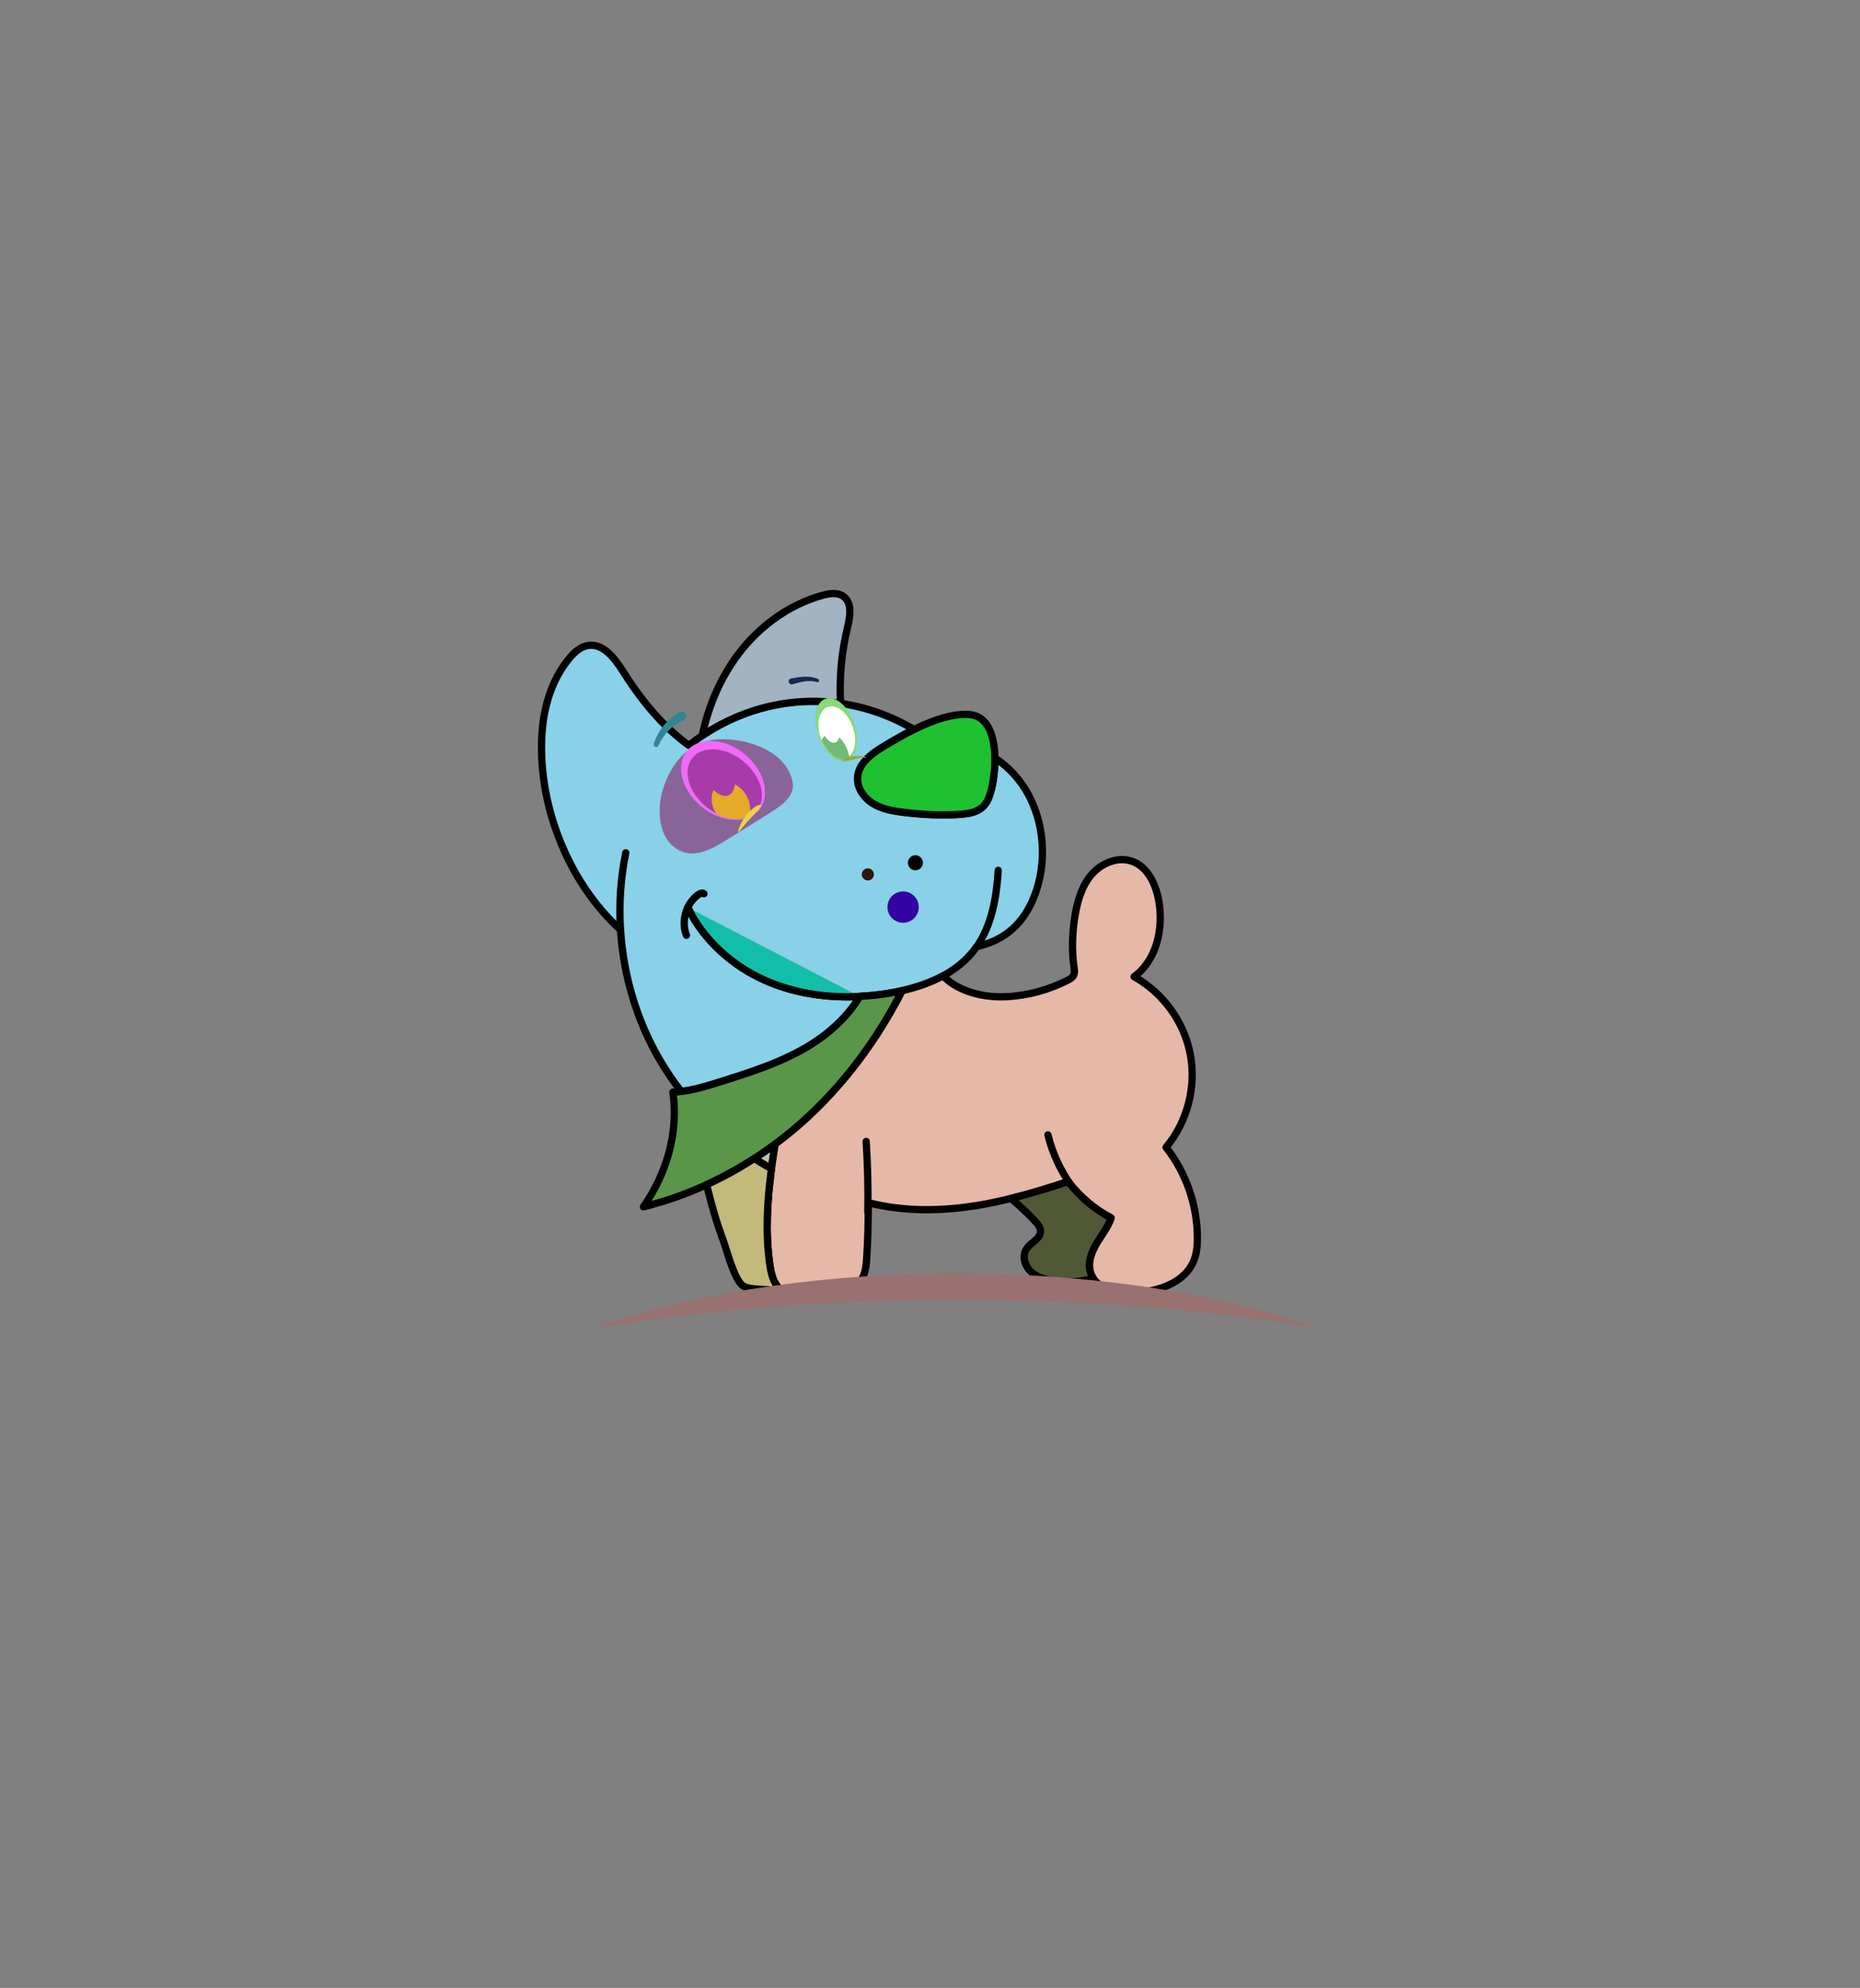 <?xml version="1.0" standalone="no"?>
<svg version="1.1" xmlns="http://www.w3.org/2000/svg" xmlns:xlink="http://www.w3.org/1999/xlink" x="0px" y="0px" viewBox="0 0 1024 1094" style="enable-background:new 0 0 1024 1094;" xml:space="preserve">
<rect x="0" y="0" width="1024" height="1094" fill="#808080" stroke="none"/>
<style type="text/css">
	.st0{display:none;}
	.st1{display:inline;fill:#FFFFFF;}
	.st2{display:inline;fill:#1D1F25;}
	.st3{display:inline;}
	.st4{fill:#E0ECDE;}
	.st5{fill:#FFFFFF;}
	.st6{fill:#B3B3B3;}
	.st7{fill:none;stroke:#000000;stroke-width:4;stroke-linecap:round;stroke-linejoin:round;stroke-miterlimit:10;}
</style>
<g id="Layer_1" class="st0">
	<rect x="0" y="0" class="st1" width="1024" height="1024"/>
	<rect x="0" y="1024" class="st2" width="1024" height="70"/>
	<g class="st3">
		<g>
			<g>
				<path class="st4" d="M278.12,1043.44h5.2c4.09,0,7.46,1.08,10.11,3.2c2.67,2.14,4,5.19,4,9.15c0,4.08-1.32,7.2-3.96,9.36&#10;&#9;&#9;&#9;&#9;&#9;c-2.65,2.17-6.06,3.24-10.24,3.24h-5.1V1043.44z M281.25,1065.56h1.1c1.62,0,3.16-0.16,4.6-0.48c1.45-0.33,2.71-0.86,3.79-1.62&#10;&#9;&#9;&#9;&#9;&#9;c1.07-0.78,1.94-1.77,2.58-2.99c0.64-1.22,0.97-2.74,0.97-4.55c0-1.79-0.32-3.32-0.95-4.59c-0.63-1.28-1.51-2.26-2.66-2.97&#10;&#9;&#9;&#9;&#9;&#9;c-1.12-0.72-2.38-1.25-3.75-1.58c-1.37-0.35-2.9-0.5-4.59-0.5h-1.1V1065.56z" style="fill:#a99314"/>
				<path class="st4" d="M302.03,1061.16c0.04,1.38,0.49,2.59,1.33,3.61c0.87,1.02,1.99,1.51,3.36,1.51c1.09,0,1.98-0.25,2.69-0.75&#10;&#9;&#9;&#9;&#9;&#9;c0.7-0.51,1.36-1.25,1.98-2.26l2.54,1.43c-0.73,1.32-1.75,2.35-3.03,3.12c-1.28,0.74-2.68,1.11-4.21,1.11&#10;&#9;&#9;&#9;&#9;&#9;c-2.34,0-4.2-0.76-5.6-2.31c-1.38-1.59-2.07-3.51-2.07-5.83c0-2.43,0.66-4.45,1.98-6.01c1.29-1.56,3.17-2.31,5.64-2.31&#10;&#9;&#9;&#9;&#9;&#9;c2.41,0,4.21,0.75,5.44,2.31c1.24,1.54,1.87,3.52,1.87,5.93v0.46H302.03z M310.93,1058.91c-0.19-1.2-0.63-2.15-1.39-2.83&#10;&#9;&#9;&#9;&#9;&#9;c-0.75-0.7-1.72-1.05-2.92-1.05c-0.57,0-1.12,0.08-1.62,0.27c-0.5,0.2-0.94,0.48-1.33,0.82c-0.38,0.36-0.71,0.77-0.98,1.25&#10;&#9;&#9;&#9;&#9;&#9;c-0.25,0.49-0.42,0.99-0.5,1.55H310.93z" style="fill:#1381e9"/>
				<path class="st4" d="M322.77,1056.46c-0.45-0.92-1.11-1.37-2-1.37c-0.42,0-0.8,0.15-1.13,0.45c-0.34,0.3-0.5,0.67-0.5,1.08&#10;&#9;&#9;&#9;&#9;&#9;c0,0.4,0.13,0.75,0.38,1.02c0.25,0.28,0.6,0.53,1.05,0.78c0.29,0.13,0.51,0.25,0.67,0.3c0.15,0.09,0.4,0.21,0.77,0.37&#10;&#9;&#9;&#9;&#9;&#9;c0.17,0.07,0.33,0.16,0.46,0.2c0.13,0.04,0.23,0.08,0.3,0.12c1.1,0.51,1.99,1.09,2.64,1.76c0.64,0.65,0.97,1.55,0.97,2.64&#10;&#9;&#9;&#9;&#9;&#9;c0,1.46-0.54,2.69-1.6,3.67c-1.04,0.98-2.31,1.46-3.77,1.46c-0.61,0-1.19-0.08-1.74-0.25c-0.55-0.15-1.07-0.39-1.56-0.69&#10;&#9;&#9;&#9;&#9;&#9;c-0.48-0.3-0.89-0.66-1.26-1.09c-0.37-0.44-0.65-0.92-0.85-1.43l2.57-1.15c0.73,1.32,1.68,1.97,2.84,1.97&#10;&#9;&#9;&#9;&#9;&#9;c0.47,0,0.9-0.12,1.29-0.38c0.41-0.25,0.71-0.57,0.89-0.95c0.19-0.4,0.23-0.81,0.12-1.28c-0.11-0.43-0.45-0.87-1.03-1.27&#10;&#9;&#9;&#9;&#9;&#9;l-2.95-1.55c-0.5-0.26-0.95-0.53-1.33-0.8c-0.38-0.27-0.69-0.55-0.93-0.84c-0.25-0.3-0.43-0.63-0.56-0.98&#10;&#9;&#9;&#9;&#9;&#9;c-0.12-0.38-0.18-0.79-0.18-1.28c0-1.26,0.44-2.32,1.34-3.19c0.89-0.88,1.97-1.31,3.26-1.31c1.96,0,3.38,0.88,4.27,2.71&#10;&#9;&#9;&#9;&#9;&#9;L322.77,1056.46z" style="fill:#e74499"/>
				<path class="st4" d="M333.54,1045.83c0,0.55-0.2,1.03-0.6,1.42c-0.4,0.4-0.89,0.6-1.46,0.6c-0.58,0-1.07-0.19-1.47-0.6&#10;&#9;&#9;&#9;&#9;&#9;c-0.4-0.39-0.6-0.87-0.6-1.42c0-0.58,0.2-1.07,0.6-1.48c0.4-0.41,0.89-0.6,1.47-0.6c0.57,0,1.06,0.19,1.46,0.6&#10;&#9;&#9;&#9;&#9;&#9;C333.34,1044.76,333.54,1045.24,333.54,1045.83z M332.98,1068.4h-3.01v-15.49h3.01V1068.4z" style="fill:#b70ec5"/>
				<path class="st4" d="M352.39,1068.12c0,2.9-0.55,5.17-1.67,6.79c-1.12,1.58-3.1,2.37-5.94,2.37c-2.2,0-4-0.63-5.4-1.88&#10;&#9;&#9;&#9;&#9;&#9;c-1.38-1.25-2.09-2.96-2.13-5.13h2.99c0,1.39,0.44,2.46,1.28,3.24c0.87,0.75,2,1.13,3.4,1.13c1.71,0,2.88-0.49,3.52-1.5&#10;&#9;&#9;&#9;&#9;&#9;c0.63-1,0.94-2.38,0.94-4.2v-2.95h-0.07c-0.62,0.95-1.39,1.67-2.31,2.18c-0.92,0.52-1.92,0.77-2.98,0.77&#10;&#9;&#9;&#9;&#9;&#9;c-2.32,0-4.15-0.8-5.48-2.41c-1.33-1.62-1.98-3.59-1.98-5.96c0-2.24,0.67-4.12,2.02-5.69c1.36-1.62,3.12-2.41,5.31-2.41&#10;&#9;&#9;&#9;&#9;&#9;c2.28,0,4.11,1.04,5.42,3.08h0.07v-2.63h3V1068.12z M344.49,1066.28c1.57,0,2.8-0.54,3.69-1.61c0.91-1.11,1.37-2.45,1.37-4.01&#10;&#9;&#9;&#9;&#9;&#9;c0-1.55-0.46-2.86-1.37-3.95c-0.88-1.07-2.12-1.62-3.69-1.62c-1.5,0-2.7,0.55-3.61,1.67c-0.89,1.08-1.34,2.38-1.34,3.9&#10;&#9;&#9;&#9;&#9;&#9;c0,1.56,0.45,2.88,1.34,3.97C341.8,1065.74,343,1066.28,344.49,1066.28z" style="fill:#885ad7"/>
				<path class="st4" d="M359.29,1054.99h0.07c0.43-0.83,1.09-1.44,1.93-1.88c0.85-0.45,1.77-0.65,2.77-0.65&#10;&#9;&#9;&#9;&#9;&#9;c1.02,0,1.88,0.14,2.6,0.45c0.7,0.3,1.28,0.74,1.71,1.32c0.44,0.58,0.75,1.27,0.94,2.1c0.19,0.82,0.28,1.78,0.28,2.82v9.24h-3&#10;&#9;&#9;&#9;&#9;&#9;v-8.87c0-1.53-0.23-2.64-0.66-3.34c-0.45-0.73-1.37-1.1-2.77-1.1c-0.52,0-0.95,0.05-1.3,0.15c-0.36,0.09-0.67,0.23-0.94,0.42&#10;&#9;&#9;&#9;&#9;&#9;c-0.27,0.19-0.49,0.41-0.67,0.65c-0.17,0.25-0.35,0.51-0.5,0.81c-0.07,0.14-0.13,0.35-0.19,0.59c-0.05,0.24-0.1,0.49-0.14,0.73&#10;&#9;&#9;&#9;&#9;&#9;c-0.05,0.26-0.09,0.51-0.1,0.77c-0.02,0.26-0.03,0.46-0.03,0.61v1.45v7.12h-3v-15.49h3V1054.99z" style="fill:#5433c5"/>
				<path class="st4" d="M383.14,1039.67h3v15.82h0.07c1.38-2.03,3.19-3.03,5.44-3.03c2.17,0,3.95,0.8,5.31,2.41&#10;&#9;&#9;&#9;&#9;&#9;c1.35,1.56,2.03,3.45,2.03,5.69c0,2.37-0.67,4.34-2,5.96c-1.34,1.61-3.17,2.41-5.47,2.41c-1.06,0-2.06-0.25-2.99-0.77&#10;&#9;&#9;&#9;&#9;&#9;c-0.92-0.51-1.69-1.23-2.31-2.18h-0.07v2.42h-3V1039.67z M390.91,1066.28c1.58,0,2.81-0.54,3.7-1.61&#10;&#9;&#9;&#9;&#9;&#9;c0.91-1.11,1.36-2.45,1.36-4.01c0-1.55-0.45-2.86-1.36-3.95c-0.89-1.07-2.12-1.62-3.7-1.62c-1.49,0-2.7,0.55-3.61,1.67&#10;&#9;&#9;&#9;&#9;&#9;c-0.89,1.08-1.34,2.38-1.34,3.9c0,1.56,0.45,2.88,1.34,3.97C388.21,1065.74,389.42,1066.28,390.91,1066.28z" style="fill:#e38e4b"/>
				<path class="st4" d="M399.41,1052.91h3.5l5.27,9.83l4.91-9.83h3.37l-12.65,24.37h-3.4l6.15-11.53L399.41,1052.91z" style="fill:#ebfb18"/>
				<path class="st4" d="M431.59,1062.13l-2.87,6.26h-3.37l12-26.01l12.01,26.01h-3.37l-2.88-6.26H431.59z M437.36,1049.2&#10;&#9;&#9;&#9;&#9;&#9;l-4.47,10.11h8.94L437.36,1049.2z" style="fill:#3b52ba"/>
				<path class="st4" d="M454.26,1068.4h-3v-28.73h3V1068.4z" style="fill:#e29a6a"/>
				<path class="st4" d="M461.66,1068.4h-2.99v-28.73h2.99V1068.4z" style="fill:#ba7427"/>
				<path class="st4" d="M473.07,1056.56v2.47h-7.29v-2.47H473.07z" style="fill:#d5b941"/>
				<path class="st4" d="M484.75,1042.68c-0.94-0.43-1.61-0.62-2-0.62c-0.64,0-1.12,0.18-1.4,0.6c-0.29,0.4-0.48,0.9-0.6,1.5&#10;&#9;&#9;&#9;&#9;&#9;c-0.06,0.45-0.1,0.79-0.12,1.05c-0.01,0.24-0.02,0.6-0.02,1.03v6.66h4.14v2.78h-4.14v12.71h-2.99v-12.71h-1.37v-2.78h1.37v-7.55&#10;&#9;&#9;&#9;&#9;&#9;c0-4.06,1.67-6.09,5.03-6.09c0.74,0,1.43,0.13,2.11,0.4V1042.68z" style="fill:#3a270e"/>
				<path class="st4" d="M489.39,1055.43h0.09c0.39-0.93,0.94-1.66,1.68-2.18c0.74-0.55,1.6-0.79,2.59-0.79&#10;&#9;&#9;&#9;&#9;&#9;c0.83,0,1.65,0.24,2.47,0.75l-1.37,2.72c-0.48-0.42-1.1-0.63-1.83-0.63c-1.53,0-2.56,0.62-3.07,1.84&#10;&#9;&#9;&#9;&#9;&#9;c-0.22,0.58-0.38,1.17-0.46,1.72c-0.07,0.55-0.11,1.2-0.11,1.92v7.62h-3v-15.49h3V1055.43z" style="fill:#ea6dcb"/>
				<path class="st4" d="M499.69,1061.16c0.05,1.38,0.48,2.59,1.33,3.61c0.88,1.02,1.99,1.51,3.37,1.51c1.09,0,1.99-0.25,2.69-0.75&#10;&#9;&#9;&#9;&#9;&#9;c0.7-0.51,1.36-1.25,1.98-2.26l2.53,1.43c-0.73,1.32-1.73,2.35-3.02,3.12c-1.27,0.74-2.68,1.11-4.22,1.11&#10;&#9;&#9;&#9;&#9;&#9;c-2.32,0-4.2-0.76-5.6-2.31c-1.37-1.59-2.07-3.51-2.07-5.83c0-2.43,0.65-4.45,1.98-6.01c1.28-1.56,3.16-2.31,5.62-2.31&#10;&#9;&#9;&#9;&#9;&#9;c2.42,0,4.23,0.75,5.45,2.31c1.25,1.54,1.86,3.52,1.86,5.93v0.46H499.69z M508.59,1058.91c-0.18-1.2-0.64-2.15-1.39-2.83&#10;&#9;&#9;&#9;&#9;&#9;c-0.74-0.7-1.72-1.05-2.92-1.05c-0.57,0-1.12,0.08-1.61,0.27c-0.5,0.2-0.95,0.48-1.34,0.82c-0.39,0.36-0.71,0.77-0.97,1.25&#10;&#9;&#9;&#9;&#9;&#9;c-0.24,0.49-0.43,0.99-0.52,1.55H508.59z" style="fill:#79d321"/>
				<path class="st4" d="M515.96,1061.16c0.05,1.38,0.5,2.59,1.34,3.61c0.86,1.02,1.98,1.51,3.36,1.51c1.1,0,1.99-0.25,2.69-0.75&#10;&#9;&#9;&#9;&#9;&#9;c0.7-0.51,1.37-1.25,1.98-2.26l2.53,1.43c-0.73,1.32-1.73,2.35-3,3.12c-1.28,0.74-2.69,1.11-4.23,1.11&#10;&#9;&#9;&#9;&#9;&#9;c-2.33,0-4.2-0.76-5.6-2.31c-1.38-1.59-2.07-3.51-2.07-5.83c0-2.43,0.65-4.45,1.97-6.01c1.29-1.56,3.16-2.31,5.65-2.31&#10;&#9;&#9;&#9;&#9;&#9;c2.39,0,4.21,0.75,5.42,2.31c1.25,1.54,1.86,3.52,1.86,5.93v0.46H515.96z M524.88,1058.91c-0.18-1.2-0.65-2.15-1.39-2.83&#10;&#9;&#9;&#9;&#9;&#9;c-0.75-0.7-1.73-1.05-2.91-1.05c-0.59,0-1.13,0.08-1.63,0.27c-0.5,0.2-0.95,0.48-1.33,0.82c-0.39,0.36-0.73,0.77-0.97,1.25&#10;&#9;&#9;&#9;&#9;&#9;c-0.26,0.49-0.43,0.99-0.52,1.55H524.88z" style="fill:#42c481"/>
				<path class="st4" d="M537.57,1056.56v2.47h-7.29v-2.47H537.57z" style="fill:#9cd08b"/>
				<path class="st4" d="M553.15,1065.98h-0.05c-0.63,0.95-1.4,1.67-2.33,2.18c-0.92,0.52-1.92,0.77-2.98,0.77&#10;&#9;&#9;&#9;&#9;&#9;c-2.33,0-4.14-0.8-5.47-2.41c-1.34-1.62-2-3.59-2-5.96c0-2.24,0.67-4.12,2.03-5.69c1.36-1.62,3.12-2.41,5.31-2.41&#10;&#9;&#9;&#9;&#9;&#9;c2.24,0,4.05,1,5.44,3.03h0.05v-15.82h3v28.73h-3V1065.98z M548.24,1066.28c1.59,0,2.83-0.54,3.71-1.61&#10;&#9;&#9;&#9;&#9;&#9;c0.9-1.11,1.37-2.45,1.37-4.01c0-1.55-0.46-2.86-1.37-3.95c-0.88-1.07-2.12-1.62-3.71-1.62c-1.48,0-2.68,0.55-3.59,1.67&#10;&#9;&#9;&#9;&#9;&#9;c-0.89,1.08-1.34,2.38-1.34,3.9c0,1.56,0.45,2.88,1.34,3.97C545.56,1065.74,546.76,1066.28,548.24,1066.28z" style="fill:#989eb5"/>
				<path class="st4" d="M561.05,1054.83c1.62-1.58,3.61-2.37,5.94-2.37c2.33,0,4.31,0.79,5.9,2.37c1.63,1.59,2.44,3.55,2.44,5.87&#10;&#9;&#9;&#9;&#9;&#9;s-0.81,4.27-2.44,5.86c-1.58,1.59-3.57,2.37-5.9,2.37c-2.34,0-4.32-0.78-5.94-2.37c-1.59-1.59-2.39-3.54-2.39-5.86&#10;&#9;&#9;&#9;&#9;&#9;S559.46,1056.42,561.05,1054.83z M561.65,1060.7c0,1.43,0.53,2.7,1.58,3.81c1.02,1.06,2.28,1.58,3.77,1.58&#10;&#9;&#9;&#9;&#9;&#9;c1.45,0,2.72-0.53,3.76-1.58c1.05-1.1,1.58-2.37,1.58-3.81c0-1.46-0.52-2.73-1.58-3.81c-1.04-1.07-2.31-1.59-3.76-1.59&#10;&#9;&#9;&#9;&#9;&#9;c-1.49,0-2.75,0.52-3.77,1.59C562.18,1057.97,561.65,1059.24,561.65,1060.7z" style="fill:#5a8de9"/>
				<path class="st4" d="M583.4,1062.78l4.6-10.73l4.57,10.73l4.53-9.86h3.41l-7.94,16.02l-4.57-10.35l-4.6,10.35l-7.93-16.02h3.4&#10;&#9;&#9;&#9;&#9;&#9;L583.4,1062.78z" style="fill:#82e32b"/>
				<path class="st4" d="M605.01,1054.99h0.06c0.44-0.83,1.1-1.44,1.95-1.88c0.83-0.45,1.77-0.65,2.76-0.65&#10;&#9;&#9;&#9;&#9;&#9;c1.03,0,1.89,0.14,2.6,0.45c0.71,0.3,1.29,0.74,1.71,1.32c0.46,0.58,0.76,1.27,0.95,2.1c0.19,0.82,0.27,1.78,0.27,2.82v9.24h-3&#10;&#9;&#9;&#9;&#9;&#9;v-8.87c0-1.53-0.21-2.64-0.66-3.34c-0.46-0.73-1.37-1.1-2.78-1.1c-0.51,0-0.94,0.05-1.31,0.15c-0.34,0.09-0.66,0.23-0.92,0.42&#10;&#9;&#9;&#9;&#9;&#9;c-0.27,0.19-0.5,0.41-0.67,0.65c-0.18,0.25-0.33,0.51-0.5,0.81c-0.05,0.14-0.12,0.35-0.17,0.59c-0.06,0.24-0.1,0.49-0.16,0.73&#10;&#9;&#9;&#9;&#9;&#9;c-0.03,0.26-0.07,0.51-0.1,0.77c-0.01,0.26-0.03,0.46-0.03,0.61v1.45v7.12h-3v-15.49h3V1054.99z" style="fill:#178844"/>
				<path class="st4" d="M622.58,1068.4h-3v-28.73h3V1068.4z" style="fill:#eef026"/>
				<path class="st4" d="M627.85,1054.83c1.63-1.58,3.61-2.37,5.94-2.37c2.32,0,4.3,0.79,5.9,2.37c1.62,1.59,2.43,3.55,2.43,5.87&#10;&#9;&#9;&#9;&#9;&#9;s-0.81,4.27-2.43,5.86c-1.6,1.59-3.58,2.37-5.9,2.37c-2.33,0-4.31-0.78-5.94-2.37c-1.61-1.59-2.4-3.54-2.4-5.86&#10;&#9;&#9;&#9;&#9;&#9;S626.25,1056.42,627.85,1054.83z M628.46,1060.7c0,1.43,0.52,2.7,1.57,3.81c1.02,1.06,2.28,1.58,3.77,1.58&#10;&#9;&#9;&#9;&#9;&#9;c1.47,0,2.72-0.53,3.76-1.58c1.06-1.1,1.58-2.37,1.58-3.81c0-1.46-0.53-2.73-1.58-3.81c-1.04-1.07-2.28-1.59-3.76-1.59&#10;&#9;&#9;&#9;&#9;&#9;c-1.5,0-2.75,0.52-3.77,1.59C628.98,1057.97,628.46,1059.24,628.46,1060.7z" style="fill:#733ff7"/>
				<path class="st4" d="M659.5,1068.4h-3v-2.42h-0.07c-1.33,1.98-3.1,2.95-5.3,2.95c-2.29,0-4.11-0.8-5.48-2.41&#10;&#9;&#9;&#9;&#9;&#9;c-1.33-1.62-1.98-3.59-1.98-5.96c0-2.24,0.68-4.12,2.02-5.69c1.36-1.62,3.14-2.41,5.33-2.41c2.23,0,4.04,1,5.41,3.03h0.07v-2.57&#10;&#9;&#9;&#9;&#9;&#9;h3V1068.4z M651.6,1066.28c1.57,0,2.81-0.54,3.71-1.61c0.9-1.11,1.35-2.45,1.35-4.01c0-1.55-0.45-2.86-1.35-3.95&#10;&#9;&#9;&#9;&#9;&#9;c-0.9-1.07-2.14-1.62-3.71-1.62c-1.49,0-2.7,0.55-3.6,1.67c-0.89,1.08-1.33,2.38-1.33,3.9c0,1.56,0.44,2.88,1.33,3.97&#10;&#9;&#9;&#9;&#9;&#9;C648.9,1065.74,650.11,1066.28,651.6,1066.28z" style="fill:#42c336"/>
				<path class="st4" d="M675.05,1065.98h-0.07c-0.62,0.95-1.4,1.67-2.32,2.18c-0.91,0.52-1.91,0.77-2.98,0.77&#10;&#9;&#9;&#9;&#9;&#9;c-2.32,0-4.13-0.8-5.47-2.41c-1.34-1.62-1.99-3.59-1.99-5.96c0-2.24,0.67-4.12,2.04-5.69c1.35-1.62,3.11-2.41,5.29-2.41&#10;&#9;&#9;&#9;&#9;&#9;c2.25,0,4.06,1,5.44,3.03h0.07v-15.82h3v28.73h-3V1065.98z M670.15,1066.28c1.58,0,2.81-0.54,3.7-1.61&#10;&#9;&#9;&#9;&#9;&#9;c0.91-1.11,1.36-2.45,1.36-4.01c0-1.55-0.45-2.86-1.36-3.95c-0.89-1.07-2.12-1.62-3.7-1.62c-1.5,0-2.69,0.55-3.61,1.67&#10;&#9;&#9;&#9;&#9;&#9;c-0.88,1.08-1.32,2.38-1.32,3.9c0,1.56,0.44,2.88,1.32,3.97C667.46,1065.74,668.65,1066.28,670.15,1066.28z" style="fill:#07fa49"/>
				<path class="st4" d="M686.65,1067.02c0,0.53-0.18,0.99-0.56,1.36c-0.38,0.37-0.84,0.55-1.38,0.55c-0.52,0-1-0.19-1.37-0.55&#10;&#9;&#9;&#9;&#9;&#9;c-0.37-0.37-0.57-0.83-0.57-1.36c0-0.51,0.2-0.96,0.57-1.35c0.37-0.37,0.85-0.56,1.37-0.56c0.53,0,1,0.19,1.38,0.56&#10;&#9;&#9;&#9;&#9;&#9;C686.47,1066.05,686.65,1066.51,686.65,1067.02z" style="fill:#c32e33"/>
				<path class="st4" d="M703.05,1057.32c-1.24-1.39-2.74-2.1-4.47-2.1c-1.45,0-2.67,0.56-3.69,1.64c-1,1.09-1.5,2.38-1.5,3.8&#10;&#9;&#9;&#9;&#9;&#9;c0,1.62,0.5,2.91,1.5,3.93c1.04,1.04,2.33,1.57,3.88,1.57c1.61,0,3.04-0.7,4.28-2.07v3.81c-1.29,0.69-2.72,1.02-4.29,1.02&#10;&#9;&#9;&#9;&#9;&#9;c-2.31,0-4.3-0.77-5.94-2.35c-1.62-1.55-2.43-3.47-2.43-5.79c0-2.38,0.81-4.36,2.43-5.96c1.62-1.58,3.65-2.37,6.1-2.37&#10;&#9;&#9;&#9;&#9;&#9;c1.61,0,2.99,0.33,4.14,1.02V1057.32z" style="fill:#09042c"/>
				<path class="st4" d="M707.3,1054.83c1.62-1.58,3.6-2.37,5.94-2.37c2.34,0,4.31,0.79,5.91,2.37c1.61,1.59,2.42,3.55,2.42,5.87&#10;&#9;&#9;&#9;&#9;&#9;s-0.8,4.27-2.42,5.86c-1.6,1.59-3.57,2.37-5.91,2.37c-2.33,0-4.31-0.78-5.94-2.37c-1.6-1.59-2.41-3.54-2.41-5.86&#10;&#9;&#9;&#9;&#9;&#9;S705.7,1056.42,707.3,1054.83z M707.9,1060.7c0,1.43,0.5,2.7,1.56,3.81c1.02,1.06,2.28,1.58,3.77,1.58&#10;&#9;&#9;&#9;&#9;&#9;c1.46,0,2.73-0.53,3.77-1.58c1.04-1.1,1.56-2.37,1.56-3.81c0-1.46-0.53-2.73-1.56-3.81c-1.04-1.07-2.31-1.59-3.77-1.59&#10;&#9;&#9;&#9;&#9;&#9;c-1.5,0-2.75,0.52-3.77,1.59C708.4,1057.97,707.9,1059.24,707.9,1060.7z" style="fill:#8abf05"/>
				<path class="st4" d="M727.2,1054.87h0.08c0.43-0.72,1.02-1.29,1.78-1.76c0.74-0.43,1.53-0.65,2.35-0.65&#10;&#9;&#9;&#9;&#9;&#9;c1.95,0,3.45,0.9,4.5,2.73c0.48-0.83,1.17-1.5,2.02-2c0.84-0.5,1.79-0.73,2.78-0.73c3.46,0,5.17,2.22,5.17,6.68v9.26h-3v-8.77&#10;&#9;&#9;&#9;&#9;&#9;c0-0.39-0.02-0.8-0.05-1.18c-0.04-0.38-0.09-0.75-0.19-1.13c-0.09-0.35-0.22-0.68-0.41-1c-0.17-0.3-0.41-0.58-0.72-0.83&#10;&#9;&#9;&#9;&#9;&#9;c-0.4-0.26-0.91-0.39-1.53-0.39c-0.63,0-1.16,0.13-1.59,0.39c-0.43,0.25-0.76,0.57-0.99,0.92c-0.25,0.35-0.43,0.84-0.56,1.37&#10;&#9;&#9;&#9;&#9;&#9;c-0.12,0.54-0.21,1.05-0.25,1.5c-0.02,0.43-0.05,0.95-0.05,1.51v7.62h-3.01v-8.2c0-0.53,0-0.96-0.03-1.31&#10;&#9;&#9;&#9;&#9;&#9;c-0.02-0.37-0.09-0.8-0.2-1.35c-0.11-0.57-0.25-0.98-0.43-1.25c-0.18-0.3-0.45-0.58-0.83-0.83c-0.38-0.24-0.84-0.36-1.37-0.36&#10;&#9;&#9;&#9;&#9;&#9;c-1.54,0-2.52,0.67-2.96,1.99c-0.21,0.61-0.34,1.21-0.41,1.74c-0.06,0.56-0.09,1.21-0.09,1.96v7.62h-3v-15.49h3V1054.87z" style="fill:#94a3be"/>
			</g>
			<g>
				<g>
					<path class="st4" d="M208.16,1059.27c14.16,0,28.32,0,42.48,0c1.29,0,1.29-1.99,0-1.99c-14.16,0-28.32,0-42.48,0&#10;&#9;&#9;&#9;&#9;&#9;&#9;C206.88,1057.29,206.88,1059.27,208.16,1059.27L208.16,1059.27z" style="fill:#c2fa2a"/>
				</g>
				<g>
					<path class="st4" d="M773.36,1059.27c14.15,0,28.31,0,42.47,0c1.3,0,1.3-1.99,0-1.99c-14.15,0-28.32,0-42.47,0&#10;&#9;&#9;&#9;&#9;&#9;&#9;C772.08,1057.29,772.08,1059.27,773.36,1059.27L773.36,1059.27z" style="fill:#24ba55"/>
				</g>
			</g>
		</g>
	</g>
</g>
<g id="Layer_3">
</g>
<g id="Layer_2">
	<g>
		<g>
			<path class="st5" d="M566.71,438.31c-4.39-8.53-10.99-15.99-19.02-21.18c0.08,7.03-0.99,13.99-2.2,18.38&#10;&#9;&#9;&#9;&#9;c-0.82,2.97-1.94,5.98-4.11,8.18c-3.38,3.42-8.56,4.18-13.35,4.49c-9.95,0.63-19.94,0.09-29.84-1.06&#10;&#9;&#9;&#9;&#9;c-5.96-0.7-12.06-1.67-17.23-4.73c-5.16-3.06-9.23-8.66-8.81-14.65c0.51-7.27,7.05-12.5,13.27-16.3&#10;&#9;&#9;&#9;&#9;c5.05-3.08,11.21-6.75,17.78-9.99c-12.37-7.36-26.19-12.28-40.42-14.36c-5.76-0.84-11.59-1.25-17.42-1.13&#10;&#9;&#9;&#9;&#9;c-20.88,0.42-41.5,7.2-58.79,18.88c-2.51,1.7-4.96,3.49-7.32,5.39c-14.77-10.79-26.23-24.84-36.57-41.22&#10;&#9;&#9;&#9;&#9;c-4.44-7.04-10.8-15.13-19.01-13.78c-4.16,0.68-7.51,3.77-10.21,7.01c-9.26,11.14-13.86,25.62-14.98,40.07&#10;&#9;&#9;&#9;&#9;c-3.04,39.04,13.73,82.67,43.15,109.43c1.6,25.15,8.95,49.94,21.68,71.69c3.51,6,7.44,11.75,11.71,17.23&#10;&#9;&#9;&#9;&#9;c1.62-0.19,3.23-0.43,4.83-0.74c5.42-1.05,10.75-2.71,16.03-4.36c17.28-5.41,34.76-10.92,50.16-20.44&#10;&#9;&#9;&#9;&#9;c10.95-6.76,20.84-15.86,27.37-26.82c5.34-0.26,10.66-0.82,15.92-1.68c2.43-0.39,4.87-0.87,7.3-1.42&#10;&#9;&#9;&#9;&#9;c7.86-1.77,15.6-4.39,22.56-8.17c6.54-3.55,12.39-8.13,16.99-14.03c0.52-0.67,1.02-1.35,1.5-2.05&#10;&#9;&#9;&#9;&#9;c12.92-2.93,23.61-9.87,30.38-24.55C576.35,478.44,575.75,455.89,566.71,438.31z" style="fill:#8b1107"/>
			<path class="st6" d="M347.63,477.89c-9.97-3.09-16.43-12.62-21.01-22c-14.67-30.07-17.63-65.47-9.04-97.76&#10;&#9;&#9;&#9;&#9;c-1.52,1.2-2.89,2.63-4.12,4.11c-9.26,11.14-13.86,25.62-14.98,40.07c-3.04,39.04,13.73,82.67,43.15,109.43&#10;&#9;&#9;&#9;&#9;c1.6,25.15,8.95,49.94,21.68,71.69c3.51,6,7.44,11.75,11.71,17.23c1.62-0.19,3.23-0.43,4.83-0.74c5.29-1.03,10.5-2.64,15.66-4.25&#10;&#9;&#9;&#9;&#9;c-9.21-9.36-16.41-20.57-22.51-32.22C359.11,536.93,350.44,507.69,347.63,477.89z" style="fill:#a189eb"/>
			<path class="st6" d="M424.71,643.2c0.61-4.56,1.31-9.11,2.05-13.65c-3.74,2.78-7.57,5.45-11.49,7.98&#10;&#9;&#9;&#9;&#9;C418.36,639.53,421.51,641.42,424.71,643.2z" style="fill:#3cca54"/>
			<path class="st5" d="M462.79,387.09c-0.79-14,0.47-28.11,3.78-41.73c1.46-6,2.75-13.67-2.32-17.21&#10;&#9;&#9;&#9;&#9;c-3.21-2.25-7.58-1.59-11.36-0.55c-18.46,5.06-34.74,16.96-46.3,32.21c-10.01,13.2-16.58,28.81-20.02,45.04&#10;&#9;&#9;&#9;&#9;c17.29-11.68,37.92-18.47,58.79-18.88C451.2,385.84,457.02,386.24,462.79,387.09z" style="fill:#37da2e"/>
			<path class="st6" d="M462.72,372.77c-15.67,0.47-31.23,1.58-46.4,5.39c-8.44,2.12-16.67,5.1-24.54,8.81&#10;&#9;&#9;&#9;&#9;c-2.18,5.81-3.91,11.8-5.2,17.88c17.29-11.68,37.92-18.47,58.79-18.88c5.83-0.12,11.66,0.28,17.42,1.13&#10;&#9;&#9;&#9;&#9;C462.52,382.32,462.51,377.54,462.72,372.77z" style="fill:#6041f4"/>
			<path class="st5" d="M641.97,631.4c11.67-13.95,16.71-33.23,13.35-51.11c-3.36-17.88-15.04-34.01-30.98-42.78&#10;&#9;&#9;&#9;&#9;c12.55-9.15,16.35-26.77,13.56-42.05c-1.63-8.92-6.06-18.39-14.59-21.45c-7.85-2.82-16.95,0.96-22.38,7.29&#10;&#9;&#9;&#9;&#9;c-5.43,6.34-7.81,14.72-9.14,22.96c-1.49,9.23-1.84,18.68-0.51,27.93c0.23,1.59,0.48,3.31-0.3,4.7&#10;&#9;&#9;&#9;&#9;c-0.64,1.15-1.85,1.84-3.01,2.44c-10.56,5.49-22.33,8.65-34.22,9.19c-12.45,0.56-26.3-2.83-34.56-11.5&#10;&#9;&#9;&#9;&#9;c-6.96,3.79-14.7,6.41-22.56,8.17c-13.83,27.04-32.1,51.77-54.69,72c-4.85,4.34-9.93,8.45-15.16,12.34&#10;&#9;&#9;&#9;&#9;c-0.75,4.54-1.44,9.09-2.05,13.65c-2.35,17.51-3.41,35.11-0.95,52.55c0.72,5.08,1.95,10.51,5.83,13.87&#10;&#9;&#9;&#9;&#9;c0.06,0.05,0.12,0.08,0.18,0.13c2,1.67,4.49,2.66,7,3.36c9.55,2.69,20.05,1.84,29.05-2.35c3.28-1.53,6.47-3.59,8.43-6.63&#10;&#9;&#9;&#9;&#9;c2.26-3.5,2.64-7.85,2.9-12.01c0.63-10.07,0.89-20.17,0.82-30.26c19.27,4.99,39.76,4.79,59.48,1.63&#10;&#9;&#9;&#9;&#9;c6.43-1.03,12.8-2.39,19.12-3.95c10.61-2.61,21.09-5.83,31.48-9.29c6.34,8.27,14.4,15.21,23.65,20.01&#10;&#9;&#9;&#9;&#9;c-1.82,5.24-5.43,9.62-8.22,14.41c-2.8,4.79-4.82,10.56-3.08,15.82c0.37,1.1,0.87,2.11,1.48,3.02c4.15,6.2,13.46,8.13,21.36,7.97&#10;&#9;&#9;&#9;&#9;c13.71-0.28,29.3-5.34,34.17-18.15c1.46-3.84,1.79-8.02,1.78-12.13C659.18,663.3,653.01,645.47,641.97,631.4z" style="fill:#69245d"/>
			<path class="st6" d="M587.53,649.14c-0.96-1.48-1.82-3.02-2.68-4.57c-36.02,3.3-72.6,0.46-107.57-8.68&#10;&#9;&#9;&#9;&#9;c0.4,8.43,0.53,16.88,0.49,25.32l0.2,0.65c19.27,4.99,39.76,4.79,59.48,1.63c6.43-1.03,12.8-2.39,19.12-3.95&#10;&#9;&#9;&#9;&#9;c10.61-2.61,21.09-5.83,31.48-9.29c0.38,0.49,0.78,0.96,1.17,1.44C588.65,650.85,588.08,650,587.53,649.14z" style="fill:#ed5ffd"/>
			<path d="M489.32,546.62c-5.26,0.85-10.58,1.41-15.92,1.68c-6.54,10.96-16.43,20.05-27.37,26.82&#10;&#9;&#9;&#9;&#9;c-15.4,9.52-32.89,15.02-50.16,20.44c-5.28,1.65-10.61,3.31-16.03,4.36c-1.6,0.31-3.21,0.55-4.83,0.74&#10;&#9;&#9;&#9;&#9;c-1.51,0.18-3.03,0.32-4.55,0.36c3.21,22.33-3.48,44.78-16.21,63.11c11.94-2.92,23.58-7.04,34.78-12.17&#10;&#9;&#9;&#9;&#9;c9.08-4.16,17.85-9,26.26-14.44c3.92-2.53,7.75-5.2,11.49-7.98c5.23-3.89,10.31-8,15.16-12.34c22.59-20.23,40.86-44.97,54.69-72&#10;&#9;&#9;&#9;&#9;C494.19,545.75,491.75,546.23,489.32,546.62z" style="fill:#c4d05d"/>
			<path class="st6" d="M603.48,684.67c2.8-4.79,6.4-9.17,8.22-14.41c-9.25-4.8-17.31-11.74-23.65-20.01&#10;&#9;&#9;&#9;&#9;c-10.39,3.46-20.87,6.68-31.48,9.29c4.68,3.9,9.14,8.06,13.3,12.51c1.44,1.54,2.93,3.32,2.97,5.43c0.07,4.25-5.31,6.2-7.67,9.73&#10;&#9;&#9;&#9;&#9;c-2.47,3.68-1.21,8.96,1.88,12.13c3.09,3.18,7.54,4.63,11.9,5.4c7.61,1.34,15.51,0.86,22.95-1.23c-0.61-0.91-1.11-1.91-1.48-3.02&#10;&#9;&#9;&#9;&#9;C598.66,695.23,600.69,689.46,603.48,684.67z" style="fill:#8b4791"/>
			<path class="st6" d="M423.77,695.75c-2.47-17.44-1.4-35.03,0.95-52.55c-3.21-1.78-6.36-3.67-9.44-5.67&#10;&#9;&#9;&#9;&#9;c-8.4,5.43-17.18,10.28-26.26,14.44c0.03,0.13,0.06,0.26,0.09,0.39c2.43,10.19,5.33,20.28,8.99,30.1&#10;&#9;&#9;&#9;&#9;c2.12,5.7,6.19,22.41,11.3,25.37c1.58,0.92,3.45,1.19,5.27,1.4c5.02,0.55,10.06,0.67,15.1,0.52c-0.06-0.05-0.12-0.08-0.18-0.13&#10;&#9;&#9;&#9;&#9;C425.72,706.26,424.49,700.83,423.77,695.75z" style="fill:#b7d5bf"/>
			<path class="st5" d="M473.4,548.42c-17.75,0.88-35.66-1.66-51.87-8.78c-18.33-8.05-34.27-22.31-42.88-40.27&#10;&#9;&#9;&#9;&#9;c-2.28,4.74-2.7,10.42-0.75,15.32c-1.95-4.91-1.53-10.58,0.75-15.32" style="fill:#12538d"/>
			<path class="st5" d="M341.62,511.85c-0.9-14.23,0.02-28.58,2.9-42.55C341.64,483.28,340.72,497.62,341.62,511.85" style="fill:#565712"/>
			<path class="st5" d="M537.67,521.08c8.4-12.04,10.99-27.37,11.89-42.11C548.66,493.71,546.07,509.04,537.67,521.08" style="fill:#5418e4"/>
			<path class="st5" d="M378.65,499.38c1.34-2.8,3.33-5.28,5.87-7.08c0.91-0.64,2.21-1.19,3.04-0.44c-0.83-0.74-2.14-0.2-3.04,0.44&#10;&#9;&#9;&#9;&#9;C381.98,494.1,379.99,496.58,378.65,499.38c8.61,17.95,24.55,32.22,42.88,40.27c16.22,7.12,34.13,9.65,51.87,8.78" style="fill:#b092e4"/>
			<path class="st7" d="M566.71,438.31c-4.39-8.53-10.99-15.99-19.02-21.18c0.08,7.03-0.99,13.99-2.2,18.38&#10;&#9;&#9;&#9;&#9;c-0.82,2.97-1.94,5.98-4.11,8.18c-3.38,3.42-8.56,4.18-13.35,4.49c-9.95,0.63-19.94,0.09-29.84-1.06&#10;&#9;&#9;&#9;&#9;c-5.96-0.7-12.06-1.67-17.23-4.73c-5.16-3.06-9.23-8.66-8.81-14.65c0.51-7.27,7.05-12.5,13.27-16.3&#10;&#9;&#9;&#9;&#9;c5.05-3.08,11.21-6.75,17.78-9.99c-12.37-7.36-26.19-12.28-40.42-14.36c-5.76-0.84-11.59-1.25-17.42-1.13&#10;&#9;&#9;&#9;&#9;c-20.88,0.42-41.5,7.2-58.79,18.88c-2.51,1.7-4.96,3.49-7.32,5.39c-14.77-10.79-26.23-24.84-36.57-41.22&#10;&#9;&#9;&#9;&#9;c-4.44-7.04-10.8-15.13-19.01-13.78c-4.16,0.68-7.51,3.77-10.21,7.01c-9.26,11.14-13.86,25.62-14.98,40.07&#10;&#9;&#9;&#9;&#9;c-3.04,39.04,13.73,82.67,43.15,109.43c1.6,25.15,8.95,49.94,21.68,71.69c3.51,6,7.44,11.75,11.71,17.23&#10;&#9;&#9;&#9;&#9;c1.62-0.19,3.23-0.43,4.83-0.74c5.42-1.05,10.75-2.71,16.03-4.36c17.28-5.41,34.76-10.92,50.16-20.44&#10;&#9;&#9;&#9;&#9;c10.95-6.76,20.84-15.86,27.37-26.82c5.34-0.26,10.66-0.82,15.92-1.68c2.43-0.39,4.87-0.87,7.3-1.42&#10;&#9;&#9;&#9;&#9;c7.86-1.77,15.6-4.39,22.56-8.17c6.54-3.55,12.39-8.13,16.99-14.03c0.52-0.67,1.02-1.35,1.5-2.05&#10;&#9;&#9;&#9;&#9;c12.92-2.93,23.61-9.87,30.38-24.55C576.35,478.44,575.75,455.89,566.71,438.31z" style="fill:#88d1e8"/>
			<path class="st7" d="M424.71,643.2c0.61-4.56,1.31-9.11,2.05-13.65c-3.74,2.78-7.57,5.45-11.49,7.98&#10;&#9;&#9;&#9;&#9;C418.36,639.53,421.51,641.42,424.71,643.2z" style="fill:#b2c6ab"/>
			<path class="st7" d="M462.79,387.09c-0.79-14,0.47-28.11,3.78-41.73c1.46-6,2.75-13.67-2.32-17.21&#10;&#9;&#9;&#9;&#9;c-3.21-2.25-7.58-1.59-11.36-0.55c-18.46,5.06-34.74,16.96-46.3,32.21c-10.01,13.2-16.58,28.81-20.02,45.04&#10;&#9;&#9;&#9;&#9;c17.29-11.68,37.92-18.47,58.79-18.88C451.2,385.84,457.02,386.24,462.79,387.09z" style="fill:#a2b4c1"/>
			<path class="st7" d="M641.97,631.4c11.67-13.95,16.71-33.23,13.35-51.11c-3.36-17.88-15.04-34.01-30.98-42.78&#10;&#9;&#9;&#9;&#9;c12.55-9.15,16.35-26.77,13.56-42.05c-1.63-8.92-6.06-18.39-14.59-21.45c-7.85-2.82-16.95,0.96-22.38,7.29&#10;&#9;&#9;&#9;&#9;c-5.43,6.34-7.81,14.72-9.14,22.96c-1.49,9.23-1.84,18.68-0.51,27.93c0.23,1.59,0.48,3.31-0.3,4.7&#10;&#9;&#9;&#9;&#9;c-0.64,1.15-1.85,1.84-3.01,2.44c-10.56,5.49-22.33,8.65-34.22,9.19c-12.45,0.56-26.3-2.83-34.56-11.5&#10;&#9;&#9;&#9;&#9;c-6.96,3.79-14.7,6.41-22.56,8.17c-13.83,27.04-32.1,51.77-54.69,72c-4.85,4.34-9.93,8.45-15.16,12.34&#10;&#9;&#9;&#9;&#9;c-0.75,4.54-1.44,9.09-2.05,13.65c-2.35,17.51-3.41,35.11-0.95,52.55c0.72,5.08,1.95,10.51,5.83,13.87&#10;&#9;&#9;&#9;&#9;c0.06,0.05,0.12,0.08,0.18,0.13c2,1.67,4.49,2.66,7,3.36c9.55,2.69,20.05,1.84,29.05-2.35c3.28-1.53,6.47-3.59,8.43-6.63&#10;&#9;&#9;&#9;&#9;c2.26-3.5,2.64-7.85,2.9-12.01c0.63-10.07,0.89-20.17,0.82-30.26c19.27,4.99,39.76,4.79,59.48,1.63&#10;&#9;&#9;&#9;&#9;c6.43-1.03,12.8-2.39,19.12-3.95c10.61-2.61,21.09-5.83,31.48-9.29c6.34,8.27,14.4,15.21,23.65,20.01&#10;&#9;&#9;&#9;&#9;c-1.82,5.24-5.43,9.62-8.22,14.41c-2.8,4.79-4.82,10.56-3.08,15.82c0.37,1.1,0.87,2.11,1.48,3.02c4.15,6.2,13.46,8.13,21.36,7.97&#10;&#9;&#9;&#9;&#9;c13.71-0.28,29.3-5.34,34.17-18.15c1.46-3.84,1.79-8.02,1.78-12.13C659.18,663.3,653.01,645.47,641.97,631.4z" style="fill:#e6b8a7"/>
			<path class="st7" d="M489.32,546.62c-5.26,0.85-10.58,1.41-15.92,1.68c-6.54,10.96-16.43,20.05-27.37,26.82&#10;&#9;&#9;&#9;&#9;c-15.4,9.52-32.89,15.02-50.16,20.44c-5.28,1.65-10.61,3.31-16.03,4.36c-1.6,0.31-3.21,0.55-4.83,0.74&#10;&#9;&#9;&#9;&#9;c-1.51,0.18-3.03,0.32-4.55,0.36c3.21,22.33-3.48,44.78-16.21,63.11c11.94-2.92,23.58-7.04,34.78-12.17&#10;&#9;&#9;&#9;&#9;c9.08-4.16,17.85-9,26.26-14.44c3.92-2.53,7.75-5.2,11.49-7.98c5.23-3.89,10.31-8,15.16-12.34c22.59-20.23,40.86-44.97,54.69-72&#10;&#9;&#9;&#9;&#9;C494.19,545.75,491.75,546.23,489.32,546.62z" style="fill:#599649"/>
			<path class="st7" d="M603.48,684.67c2.8-4.79,6.4-9.17,8.22-14.41c-9.25-4.8-17.31-11.74-23.65-20.01&#10;&#9;&#9;&#9;&#9;c-10.39,3.46-20.87,6.68-31.48,9.29c4.68,3.9,9.14,8.06,13.3,12.51c1.44,1.54,2.93,3.32,2.97,5.43c0.07,4.25-5.31,6.2-7.67,9.73&#10;&#9;&#9;&#9;&#9;c-2.47,3.68-1.21,8.96,1.88,12.13c3.09,3.18,7.54,4.63,11.9,5.4c7.61,1.34,15.51,0.86,22.95-1.23c-0.61-0.91-1.11-1.91-1.48-3.02&#10;&#9;&#9;&#9;&#9;C598.66,695.23,600.69,689.46,603.48,684.67z" style="fill:#505836"/>
			<path class="st7" d="M423.77,695.75c-2.47-17.44-1.4-35.03,0.95-52.55c-3.21-1.78-6.36-3.67-9.44-5.67&#10;&#9;&#9;&#9;&#9;c-8.4,5.43-17.18,10.28-26.26,14.44c0.03,0.13,0.06,0.26,0.09,0.39c2.43,10.19,5.33,20.28,8.99,30.1&#10;&#9;&#9;&#9;&#9;c2.12,5.7,6.19,22.41,11.3,25.37c1.58,0.92,3.45,1.19,5.27,1.4c5.02,0.55,10.06,0.67,15.1,0.52c-0.06-0.05-0.12-0.08-0.18-0.13&#10;&#9;&#9;&#9;&#9;C425.72,706.26,424.49,700.83,423.77,695.75z" style="fill:#c2b97b"/>
			<path d="M533.42,393.22c-9.37-0.62-20.25,3.32-30.21,8.23c-6.57,3.24-12.73,6.91-17.78,9.99c-6.22,3.8-12.76,9.03-13.27,16.3&#10;&#9;&#9;&#9;&#9;c-0.42,5.99,3.65,11.59,8.81,14.65c5.16,3.06,11.27,4.03,17.23,4.73c9.9,1.16,19.89,1.7,29.84,1.06&#10;&#9;&#9;&#9;&#9;c4.8-0.31,9.98-1.07,13.35-4.49c2.17-2.19,3.29-5.2,4.11-8.18c1.21-4.39,2.28-11.36,2.2-18.38&#10;&#9;&#9;&#9;&#9;C547.56,405.61,544.3,393.93,533.42,393.22z" style="fill:#51bed6"/>
			<path class="st7" d="M533.42,393.22c-9.37-0.62-20.25,3.32-30.21,8.23c-6.57,3.24-12.73,6.91-17.78,9.99&#10;&#9;&#9;&#9;&#9;c-6.22,3.8-12.76,9.03-13.27,16.3c-0.42,5.99,3.65,11.59,8.81,14.65c5.16,3.06,11.27,4.03,17.23,4.73&#10;&#9;&#9;&#9;&#9;c9.9,1.16,19.89,1.7,29.84,1.06c4.8-0.31,9.98-1.07,13.35-4.49c2.17-2.19,3.29-5.2,4.11-8.18c1.21-4.39,2.28-11.36,2.2-18.38&#10;&#9;&#9;&#9;&#9;C547.56,405.61,544.3,393.93,533.42,393.22z" style="fill:#1fc130"/>
			<path class="st7" d="M473.4,548.42c-17.75,0.88-35.66-1.66-51.87-8.78c-18.33-8.05-34.27-22.31-42.88-40.27&#10;&#9;&#9;&#9;&#9;c-2.28,4.74-2.7,10.42-0.75,15.32c-1.95-4.91-1.53-10.58,0.75-15.32" style="fill:#e7bd4d"/>
			<path class="st7" d="M341.62,511.85c-0.9-14.23,0.02-28.58,2.9-42.55C341.64,483.28,340.72,497.62,341.62,511.85" style="fill:#86481d"/>
			<path class="st7" d="M537.67,521.08c8.4-12.04,10.99-27.37,11.89-42.11C548.66,493.71,546.07,509.04,537.67,521.08" style="fill:#aded26"/>
			<path class="st7" d="M378.65,499.38c1.34-2.8,3.33-5.28,5.87-7.08c0.91-0.64,2.21-1.19,3.04-0.44c-0.83-0.74-2.14-0.2-3.04,0.44&#10;&#9;&#9;&#9;&#9;C381.98,494.1,379.99,496.58,378.65,499.38c8.61,17.95,24.55,32.22,42.88,40.27c16.22,7.12,34.13,9.65,51.87,8.78" style="fill:#13bea9"/>
			<path d="M422.02,412.65c-9.29-4.96-21.2-6.74-29.88-5.44c-14.54,2.17-23.2,14.26-27.3,27.49c-3.58,11.55-2.24,29.54,11.31,34.2&#10;&#9;&#9;&#9;&#9;c7.9,2.72,16.72-2.2,23.24-6.28c8.47-5.29,16.99-10.51,25.41-15.88c5.83-3.72,13.43-9.03,11.42-17.06&#10;&#9;&#9;&#9;&#9;C434.44,421.95,428.84,416.29,422.02,412.65z" style="fill:#896499"/>
			<g>
				<path d="M450.5,404.97c3.27,9.38,10.35,15.45,15.82,13.54c5.46-1.9,7.23-11.06,3.96-20.44c-3.27-9.38-10.35-15.45-15.82-13.54&#10;&#9;&#9;&#9;&#9;&#9;C449,386.43,447.23,395.58,450.5,404.97z" style="fill:#87d979"/>
				
					<ellipse transform="matrix(0.944 -0.329 0.329 0.944 -107.044 174.324)" class="st5" cx="460.93" cy="403.06" rx="9.34" ry="14.97"/>
				<path d="M454.01,404.97c1.87,2.77,4.11,4.3,5.87,3.68c1.03-0.36,1.73-1.4,2.08-2.87c1.92,1.66,3.64,4.21,4.72,7.3&#10;&#9;&#9;&#9;&#9;&#9;c0.42,1.19,0.71,2.38,0.88,3.54c-0.5,0.37-1.05,0.67-1.64,0.88c-4.71,1.64-10.6-2.83-13.56-10.09&#10;&#9;&#9;&#9;&#9;&#9;C452.76,406.41,453.32,405.6,454.01,404.97z" style="fill:#72bb76"/>
				<path d="M463.6,418.66c0.85-1.21,2.01-1.26,3.07-1.7c1.07-0.4,2.21-0.63,3.35-0.85c1.16-0.11,2.35-0.15,3.53-0.08&#10;&#9;&#9;&#9;&#9;&#9;c1.16,0.16,2.38,0.12,3.39,0.85c-1.2,0.23-2.25,0-3.36,0.24c-1.09,0.16-2.16,0.43-3.21,0.76c-1.08,0.21-2.15,0.54-3.26,0.73&#10;&#9;&#9;&#9;&#9;&#9;C465.97,418.76,464.94,419.29,463.6,418.66z" style="fill:#91ac3c"/>
				<path d="M386.27,444c10.98,8.94,25.17,9.68,31.7,1.67c6.52-8.01,2.91-21.76-8.07-30.69c-10.98-8.94-25.17-9.68-31.7-1.67&#10;&#9;&#9;&#9;&#9;&#9;C371.67,421.32,375.29,435.06,386.27,444z" style="fill:#ef6bf7"/>
				<path class="st5" d="M388.79,443.98c9.8,7.97,22.31,8.83,27.94,1.91c5.63-6.92,2.25-18.99-7.55-26.96&#10;&#9;&#9;&#9;&#9;&#9;c-9.8-7.97-22.31-8.83-27.94-1.91C375.61,423.93,378.99,436,388.79,443.98z" style="fill:#a73ca8"/>
				<path d="M392.88,434.68c2.71,2.83,5.95,4.08,8.44,2.91c1.95-0.92,3.04-3.16,3.19-5.96c2.29,1.12,4.45,3.02,6.05,5.56&#10;&#9;&#9;&#9;&#9;&#9;c2.67,4.23,3.1,9.06,1.47,12.52c-4.9,1.98-11.37,1.37-17.56-1.74c-0.1-0.14-0.2-0.28-0.29-0.42&#10;&#9;&#9;&#9;&#9;&#9;C391.43,443.18,391.06,438.16,392.88,434.68z" style="fill:#e5aa2a"/>
				<path d="M419.17,442.96c-0.47,2.22-1.94,2.87-2.98,4.16c-1.07,1.21-2.25,2.31-3.28,3.54c-1.16,1.13-2.22,2.36-3.25,3.63&#10;&#9;&#9;&#9;&#9;&#9;c-1.2,1.19-1.83,2.69-3.27,3.85c-0.03-1.88,0.95-3.31,1.56-4.95c0.77-1.55,1.7-3.02,2.7-4.45c1.12-1.33,2.27-2.65,3.67-3.69&#10;&#9;&#9;&#9;&#9;&#9;C415.73,444.09,416.88,442.65,419.17,442.96z" style="fill:#edd050"/>
				<path d="M376.35,396.36c-6.01,2.5-11.07,7.64-13.83,13.9c-0.31,0.7-1.12,1.02-1.82,0.71c-0.65-0.29-0.97-1.03-0.76-1.69&#10;&#9;&#9;&#9;&#9;&#9;c2.32-7.13,7.31-13.6,14.25-17.39c1.2-0.67,2.71-0.24,3.38,0.96c0.67,1.2,0.24,2.71-0.96,3.38&#10;&#9;&#9;&#9;&#9;&#9;C376.53,396.27,376.43,396.32,376.35,396.36z" style="fill:#338691"/>
				<path d="M435.58,373.36c4.63-0.83,9.95-1.8,14.79,0.31c0.47,0.2,0.68,0.75,0.48,1.21c-0.19,0.44-0.7,0.64-1.14,0.5&#10;&#9;&#9;&#9;&#9;&#9;c-4.27-1.37-8.86-0.11-13.36,1.2c-0.88,0.26-1.8-0.24-2.06-1.12c-0.26-0.88,0.24-1.8,1.12-2.06&#10;&#9;&#9;&#9;&#9;&#9;C435.46,373.39,435.53,373.37,435.58,373.36z" style="fill:#17284d"/>
			</g>
			<path d="M505.81,499.2c0,4.76-3.86,8.62-8.62,8.62c-4.76,0-8.62-3.86-8.62-8.62s3.86-8.62,8.62-8.62&#10;&#9;&#9;&#9;&#9;C501.96,490.58,505.81,494.44,505.81,499.2z" style="fill:#3304a1"/>
			<circle cx="503.97" cy="474.81" r="4.15"/>
			<path d="M481.12,481.21c0,1.84-1.49,3.33-3.33,3.33s-3.33-1.49-3.33-3.33c0-1.84,1.49-3.33,3.33-3.33&#10;&#9;&#9;&#9;&#9;S481.12,479.37,481.12,481.21z" style="fill:#2c150b"/>
			<path class="st7" d="M477.77,667.16c0.22-13.01-0.08-26.03-0.9-39.01" style="fill:#939db6"/>
			<path class="st7" d="M589.32,651.85c-0.6-0.9-1.21-1.8-1.8-2.71c-4.86-7.55-8.46-15.9-10.6-24.62" style="fill:#82a32a"/>
		</g>
		<g>
			<path d="M725.88,731.01c-33.25-5.48-66.42-9.42-99.7-11.93c-33.27-2.53-66.59-3.69-99.91-3.72c-33.33,0.05-66.64,1.2-99.91,3.74&#10;&#9;&#9;&#9;&#9;c-33.28,2.51-66.45,6.45-99.7,11.91c31.77-11.37,65-18.54,98.46-23.33c33.49-4.72,67.34-6.9,101.15-6.92&#10;&#9;&#9;&#9;&#9;c33.82,0.04,67.66,2.23,101.15,6.94C660.87,712.49,694.1,719.66,725.88,731.01z" style="fill:#987170"/>
		</g>
	</g>
</g>
</svg>